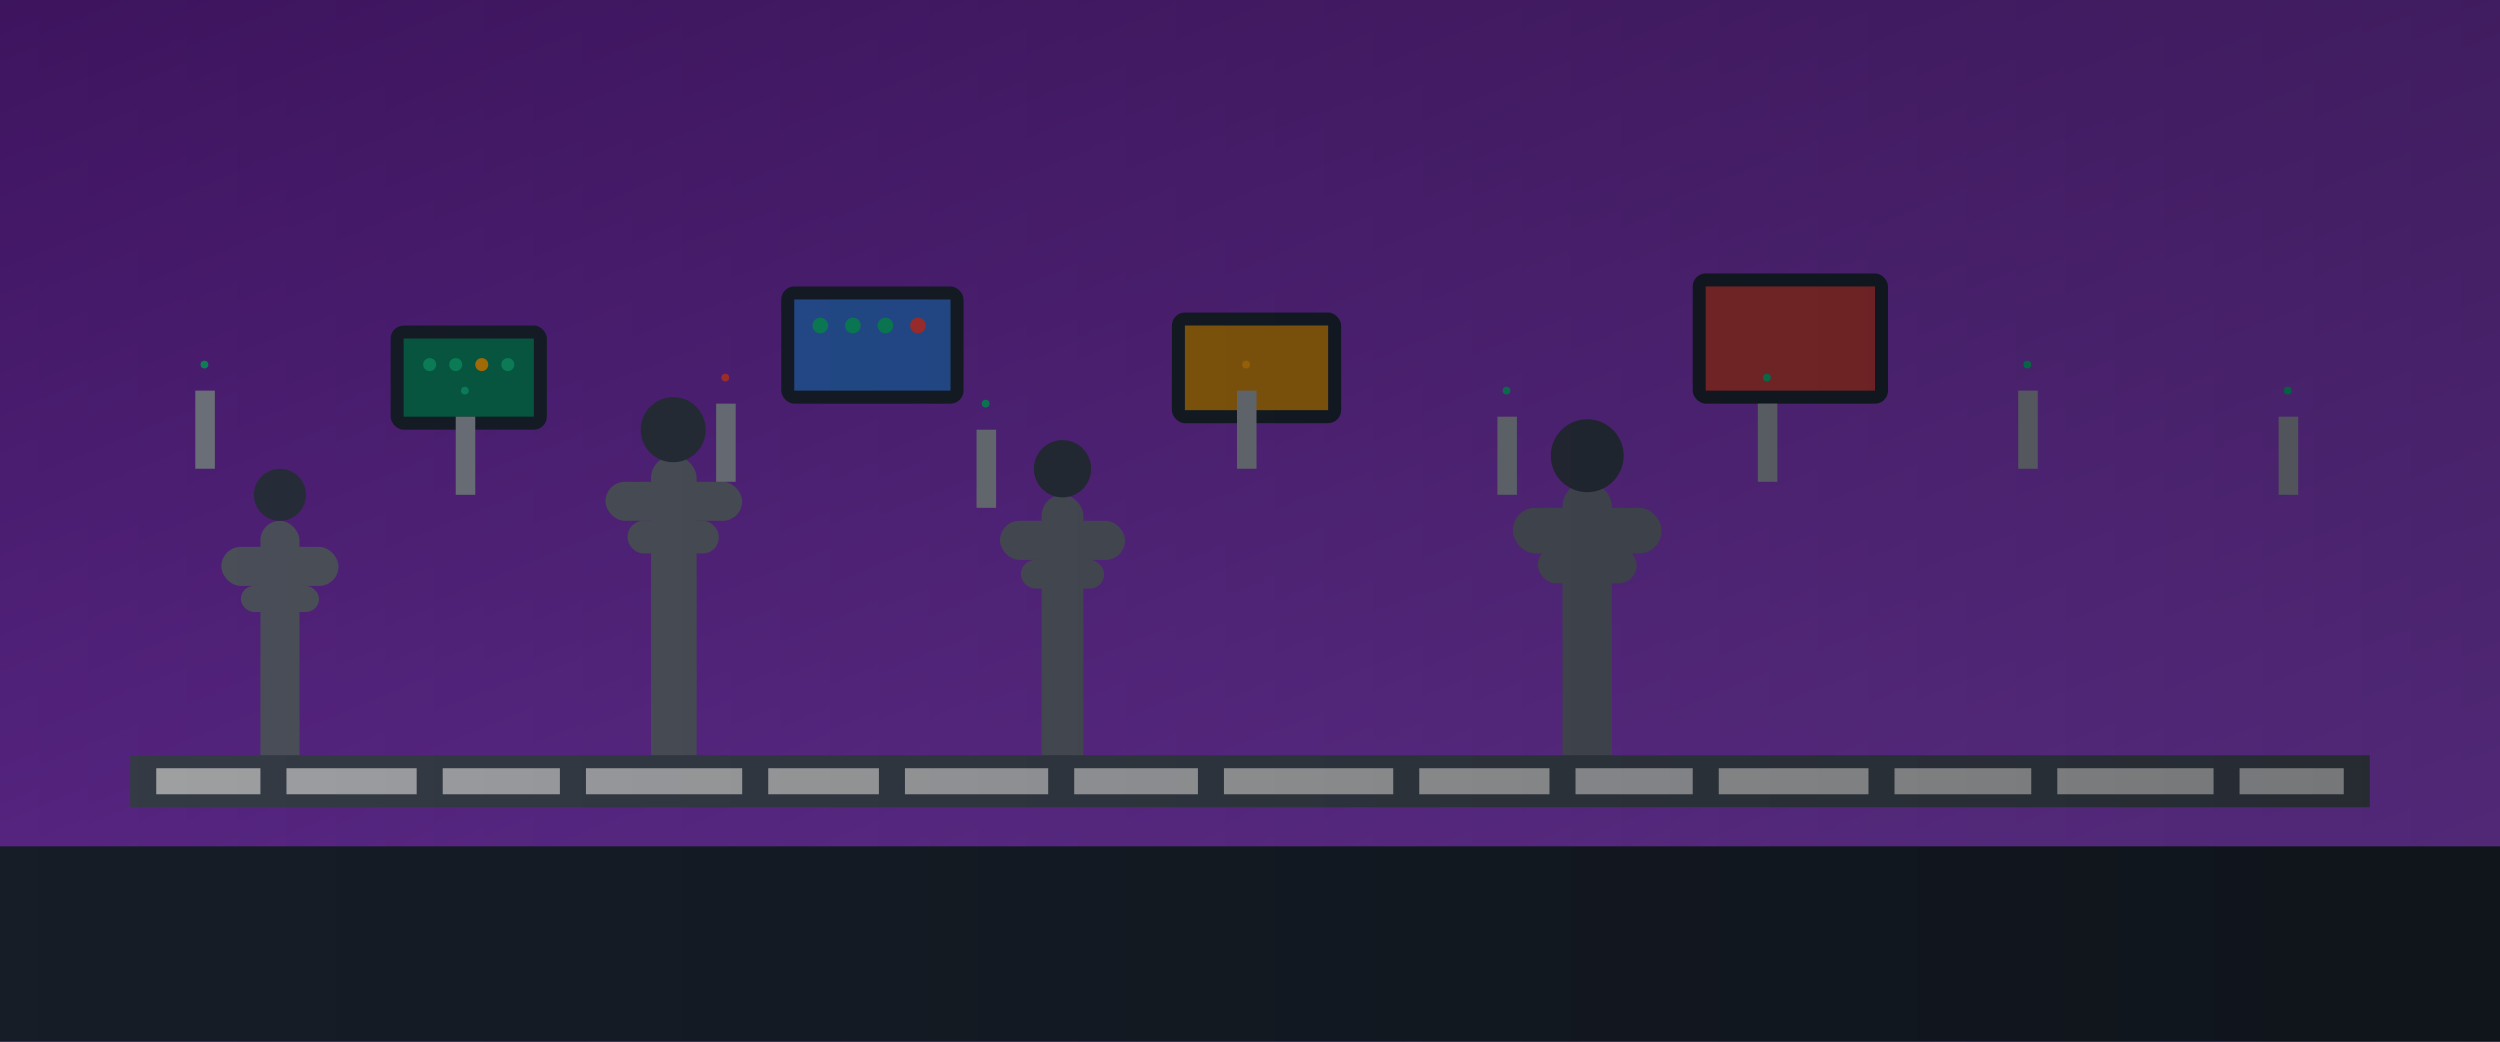 <svg width="1920" height="800" viewBox="0 0 1920 800" xmlns="http://www.w3.org/2000/svg">
  <defs>
    <linearGradient id="heroGradient4" x1="0%" y1="0%" x2="100%" y2="100%">
      <stop offset="0%" style="stop-color:#581C87"/>
      <stop offset="100%" style="stop-color:#A855F7"/>
    </linearGradient>
    <linearGradient id="overlayGradient4" x1="0%" y1="0%" x2="100%" y2="0%">
      <stop offset="0%" style="stop-color:rgba(0,0,0,0.3)"/>
      <stop offset="100%" style="stop-color:rgba(0,0,0,0.5)"/>
    </linearGradient>
  </defs>
  <rect width="1920" height="800" fill="url(#heroGradient4)"/>
  
  <!-- Advanced automation and robotics -->
  <rect x="0" y="650" width="1920" height="150" fill="#1F2937"/>
  
  <!-- Robotic arms -->
  <rect x="200" y="400" width="30" height="200" fill="#6B7280" rx="15"/>
  <rect x="185" y="450" width="60" height="20" fill="#6B7280" rx="10"/>
  <rect x="170" y="420" width="90" height="30" fill="#6B7280" rx="15"/>
  <circle cx="215" cy="380" r="20" fill="#374151"/>
  
  <rect x="500" y="350" width="35" height="250" fill="#6B7280" rx="17"/>
  <rect x="482" y="400" width="70" height="25" fill="#6B7280" rx="12"/>
  <rect x="465" y="370" width="105" height="30" fill="#6B7280" rx="15"/>
  <circle cx="517" cy="330" r="25" fill="#374151"/>
  
  <rect x="800" y="380" width="32" height="220" fill="#6B7280" rx="16"/>
  <rect x="784" y="430" width="64" height="22" fill="#6B7280" rx="11"/>
  <rect x="768" y="400" width="96" height="30" fill="#6B7280" rx="15"/>
  <circle cx="816" cy="360" r="22" fill="#374151"/>
  
  <rect x="1200" y="370" width="38" height="230" fill="#6B7280" rx="19"/>
  <rect x="1181" y="420" width="76" height="28" fill="#6B7280" rx="14"/>
  <rect x="1162" y="390" width="114" height="35" fill="#6B7280" rx="17"/>
  <circle cx="1219" cy="350" r="28" fill="#374151"/>
  
  <!-- Conveyor systems -->
  <rect x="100" y="580" width="1720" height="40" fill="#4B5563"/>
  <rect x="120" y="590" width="80" height="20" fill="#E5E7EB"/>
  <rect x="220" y="590" width="100" height="20" fill="#E5E7EB"/>
  <rect x="340" y="590" width="90" height="20" fill="#E5E7EB"/>
  <rect x="450" y="590" width="120" height="20" fill="#E5E7EB"/>
  <rect x="590" y="590" width="85" height="20" fill="#E5E7EB"/>
  <rect x="695" y="590" width="110" height="20" fill="#E5E7EB"/>
  <rect x="825" y="590" width="95" height="20" fill="#E5E7EB"/>
  <rect x="940" y="590" width="130" height="20" fill="#E5E7EB"/>
  <rect x="1090" y="590" width="100" height="20" fill="#E5E7EB"/>
  <rect x="1210" y="590" width="90" height="20" fill="#E5E7EB"/>
  <rect x="1320" y="590" width="115" height="20" fill="#E5E7EB"/>
  <rect x="1455" y="590" width="105" height="20" fill="#E5E7EB"/>
  <rect x="1580" y="590" width="120" height="20" fill="#E5E7EB"/>
  <rect x="1720" y="590" width="80" height="20" fill="#E5E7EB"/>
  
  <!-- Control screens and interfaces -->
  <rect x="300" y="250" width="120" height="80" fill="#1F2937" rx="10"/>
  <rect x="600" y="220" width="140" height="90" fill="#1F2937" rx="10"/>
  <rect x="900" y="240" width="130" height="85" fill="#1F2937" rx="10"/>
  <rect x="1300" y="210" width="150" height="100" fill="#1F2937" rx="10"/>
  
  <!-- Screen content simulation -->
  <rect x="310" y="260" width="100" height="60" fill="#059669" opacity="0.8"/>
  <rect x="610" y="230" width="120" height="70" fill="#3B82F6" opacity="0.8"/>
  <rect x="910" y="250" width="110" height="65" fill="#F59E0B" opacity="0.8"/>
  <rect x="1310" y="220" width="130" height="80" fill="#EF4444" opacity="0.8"/>
  
  <!-- Status indicators -->
  <circle cx="330" cy="280" r="5" fill="#10B981"/>
  <circle cx="350" cy="280" r="5" fill="#10B981"/>
  <circle cx="370" cy="280" r="5" fill="#F59E0B"/>
  <circle cx="390" cy="280" r="5" fill="#10B981"/>
  
  <circle cx="630" cy="250" r="6" fill="#10B981"/>
  <circle cx="655" cy="250" r="6" fill="#10B981"/>
  <circle cx="680" cy="250" r="6" fill="#10B981"/>
  <circle cx="705" cy="250" r="6" fill="#EF4444"/>
  
  <!-- Sensor arrays -->
  <rect x="150" y="300" width="15" height="60" fill="#9CA3AF"/>
  <rect x="350" y="320" width="15" height="60" fill="#9CA3AF"/>
  <rect x="550" y="310" width="15" height="60" fill="#9CA3AF"/>
  <rect x="750" y="330" width="15" height="60" fill="#9CA3AF"/>
  <rect x="950" y="300" width="15" height="60" fill="#9CA3AF"/>
  <rect x="1150" y="320" width="15" height="60" fill="#9CA3AF"/>
  <rect x="1350" y="310" width="15" height="60" fill="#9CA3AF"/>
  <rect x="1550" y="300" width="15" height="60" fill="#9CA3AF"/>
  <rect x="1750" y="320" width="15" height="60" fill="#9CA3AF"/>
  
  <!-- Sensor lights -->
  <circle cx="157" cy="280" r="3" fill="#10B981"/>
  <circle cx="357" cy="300" r="3" fill="#10B981"/>
  <circle cx="557" cy="290" r="3" fill="#EF4444"/>
  <circle cx="757" cy="310" r="3" fill="#10B981"/>
  <circle cx="957" cy="280" r="3" fill="#F59E0B"/>
  <circle cx="1157" cy="300" r="3" fill="#10B981"/>
  <circle cx="1357" cy="290" r="3" fill="#10B981"/>
  <circle cx="1557" cy="280" r="3" fill="#10B981"/>
  <circle cx="1757" cy="300" r="3" fill="#10B981"/>
  
  <!-- Dark overlay -->
  <rect width="1920" height="800" fill="url(#overlayGradient4)"/>
</svg>